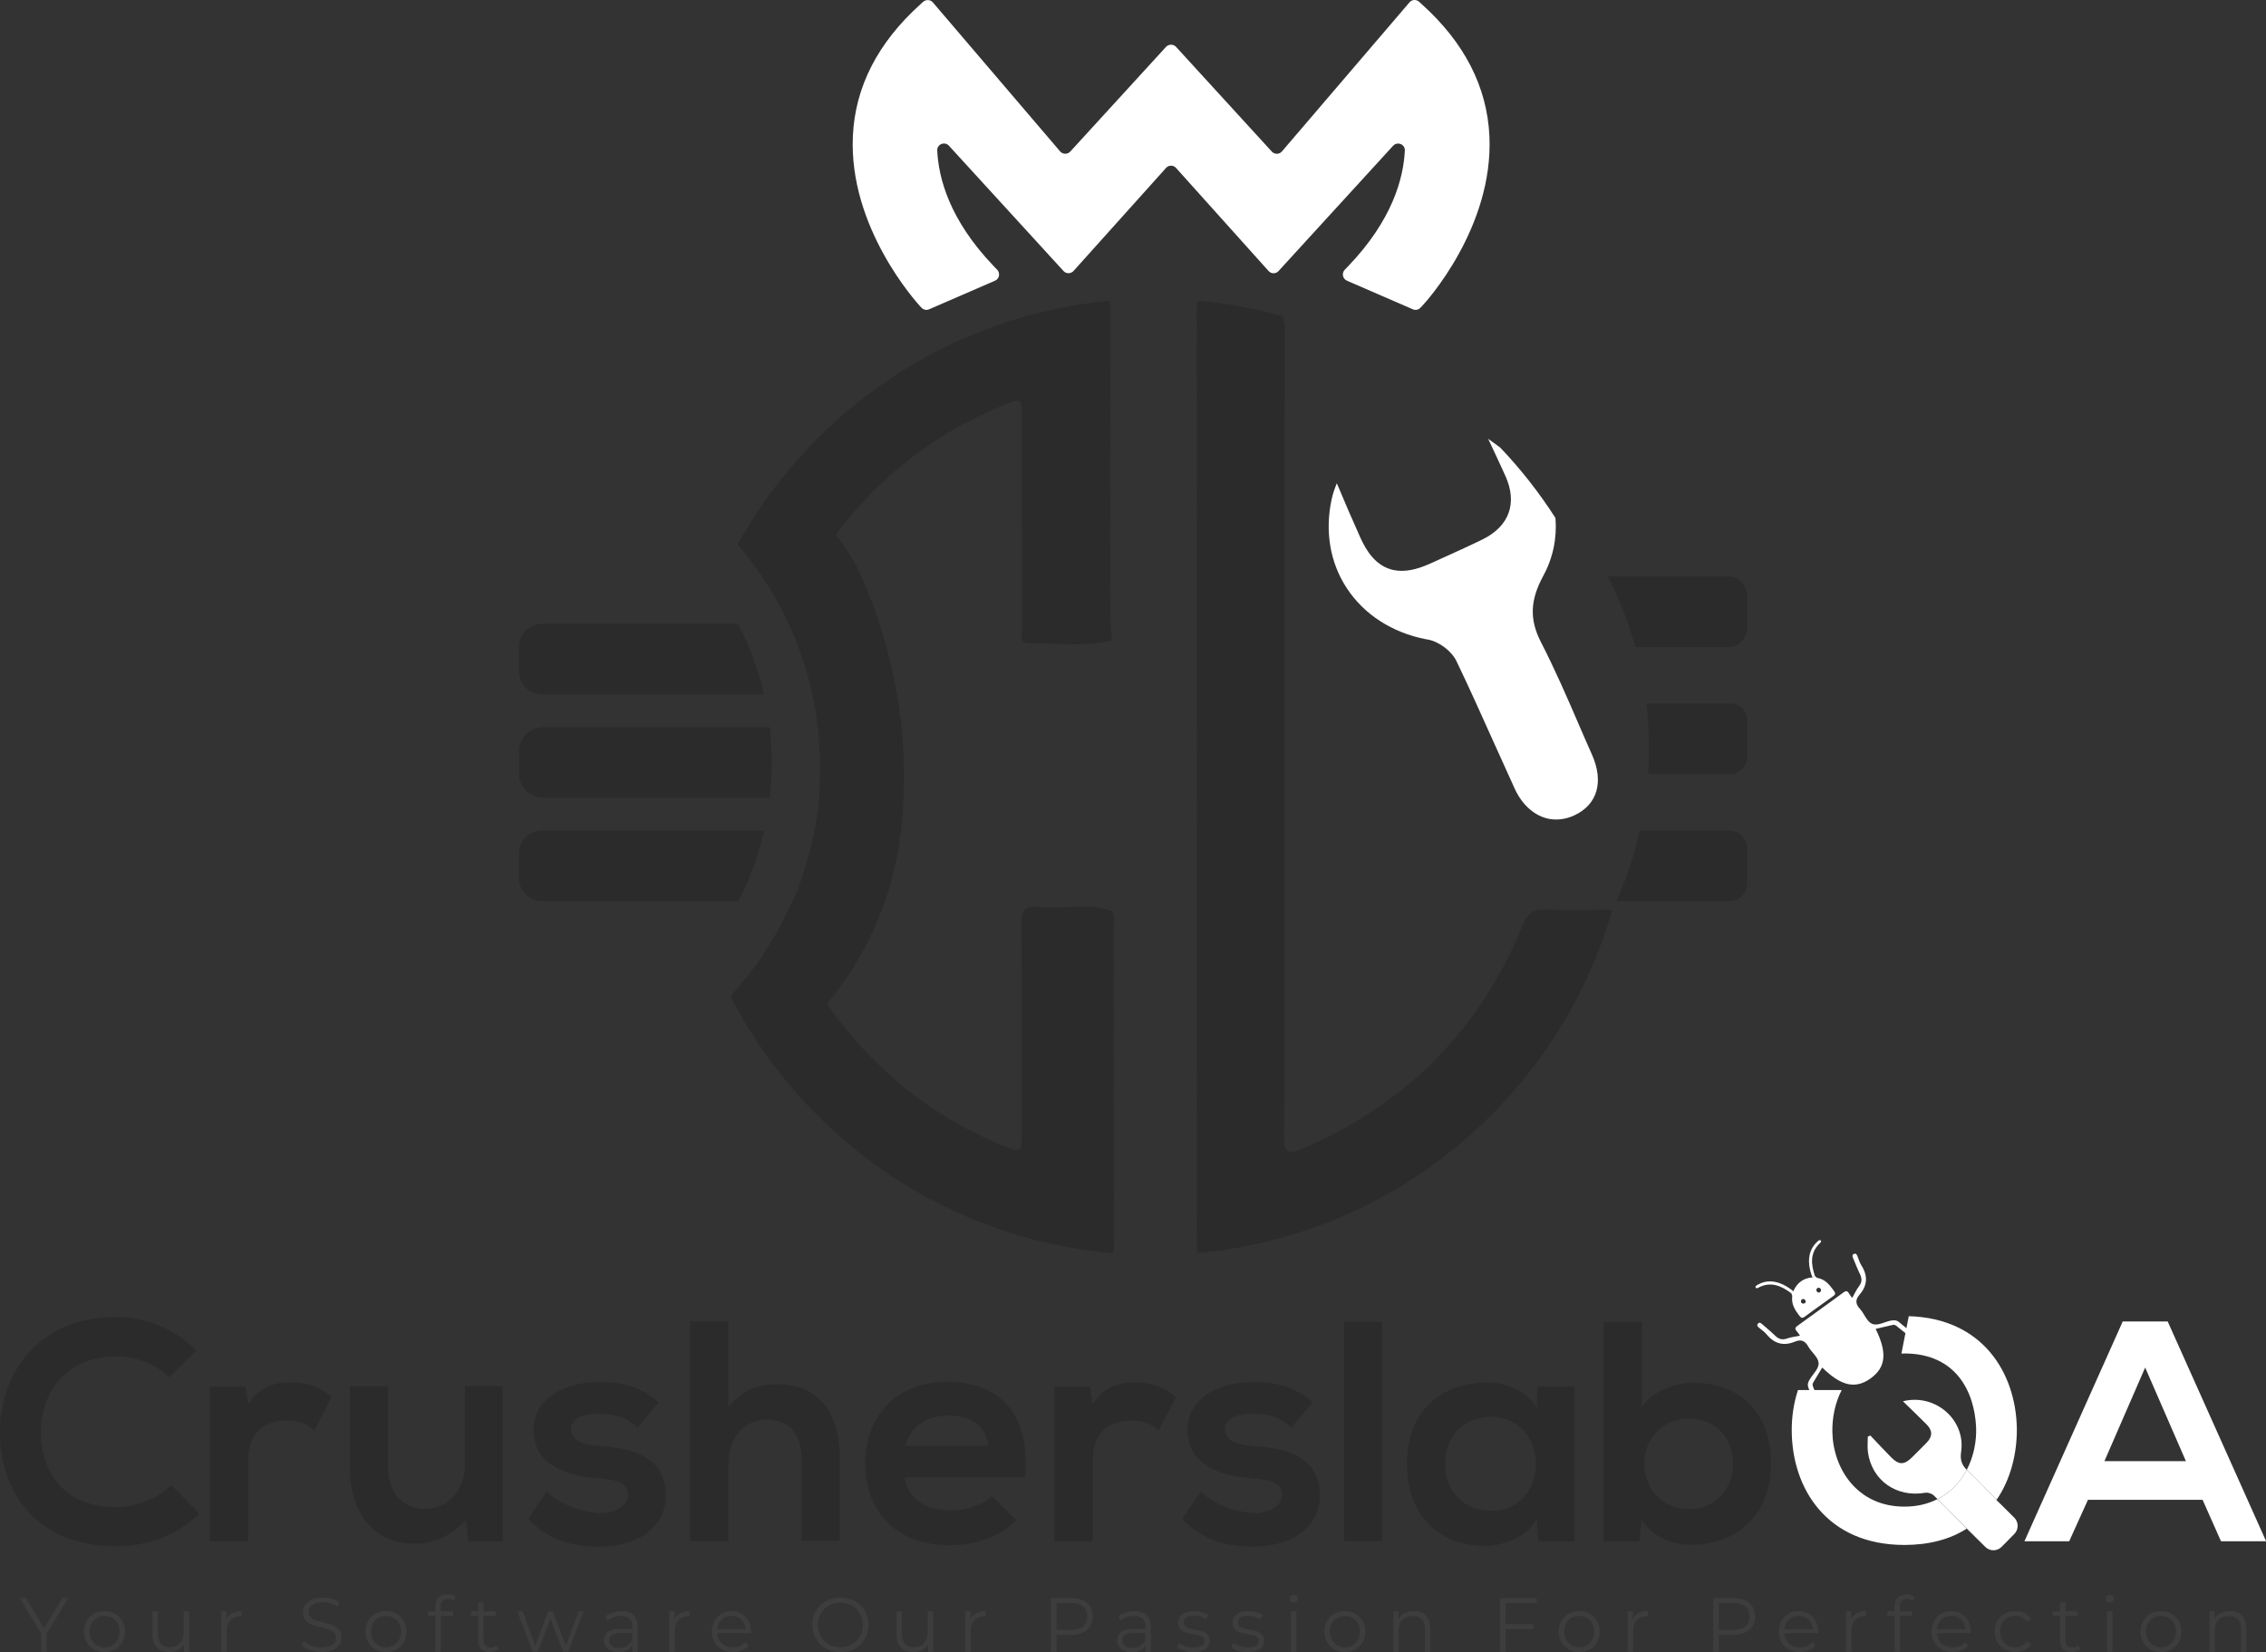 <svg width="133" height="97" viewBox="0 0 133 97" fill="none" xmlns="http://www.w3.org/2000/svg">
<rect x="0" y="0" width="133" height="97" fill="#333333" stroke="none"/>
<g id="Frame" clip-path="url(#clip0_1305_5154)">
<path id="Vector" d="M87.419 7.989C87.284 5.102 85.954 2.5 83.454 0.251L83.292 0.102C83.123 -0.047 82.873 -0.034 82.725 0.142L75.241 8.89C75.085 9.073 74.808 9.073 74.646 8.897L69.026 2.751C68.871 2.582 68.601 2.582 68.439 2.751L62.819 8.897C62.657 9.073 62.38 9.066 62.224 8.89L54.754 0.142C54.612 -0.027 54.355 -0.041 54.186 0.102L54.024 0.251C51.525 2.5 50.187 5.102 50.059 7.989C49.809 13.375 53.815 17.766 53.984 17.956L54.085 18.064C54.2 18.186 54.382 18.227 54.531 18.159L58.401 16.479C58.658 16.37 58.719 16.038 58.529 15.835L58.313 15.611C55.726 12.908 55.085 10.448 55.01 8.836C54.99 8.47 55.449 8.28 55.699 8.558L62.42 15.909C62.575 16.085 62.852 16.079 63.008 15.909L68.439 9.859C68.594 9.682 68.871 9.682 69.026 9.859L74.457 15.909C74.612 16.085 74.889 16.085 75.045 15.909L81.766 8.558C82.016 8.287 82.475 8.47 82.455 8.836C82.38 10.448 81.732 12.908 79.145 15.611L78.929 15.835C78.74 16.038 78.8 16.363 79.057 16.479L82.927 18.159C83.083 18.227 83.265 18.186 83.373 18.064L83.475 17.956C83.664 17.766 87.669 13.375 87.419 7.989Z" fill="white"/>
<g id="Group">
<g id="Group_2">
<path id="Vector_2" d="M102.543 42.28V44.468C102.543 45.01 102.111 45.444 101.57 45.444H96.727C96.768 44.929 96.781 44.414 96.781 43.892C96.781 43.018 96.727 42.151 96.626 41.297H101.564C102.104 41.297 102.543 41.738 102.543 42.28Z" fill="#2B2B2B"/>
<path id="Vector_3" d="M102.543 49.794V51.867C102.543 52.443 102.077 52.904 101.509 52.904H94.87C95.457 51.59 95.923 50.2 96.248 48.757H101.509C102.077 48.757 102.543 49.225 102.543 49.794Z" fill="#2B2B2B"/>
<path id="Vector_4" d="M102.543 34.962V36.873C102.543 37.489 102.043 37.991 101.428 37.991H95.984C95.586 36.548 95.045 35.159 94.377 33.844H101.435C102.043 33.844 102.543 34.346 102.543 34.962Z" fill="#2B2B2B"/>
</g>
</g>
<g id="Group_3">
<g id="Group_4">
<path id="Vector_5" d="M45.297 44.78C45.297 45.478 45.256 46.163 45.182 46.833H31.882C31.099 46.833 30.464 46.196 30.464 45.41V44.116C30.464 43.33 31.099 42.693 31.882 42.693H45.182C45.256 43.378 45.297 44.076 45.297 44.78Z" fill="#2B2B2B"/>
<path id="Vector_6" d="M44.851 48.771C44.52 50.221 44.007 51.61 43.338 52.904H31.821C31.065 52.904 30.457 52.294 30.457 51.536V50.126C30.457 49.367 31.072 48.758 31.821 48.758H44.689C44.743 48.758 44.797 48.764 44.851 48.771Z" fill="#2B2B2B"/>
<path id="Vector_7" d="M44.844 40.762C44.797 40.769 44.75 40.769 44.696 40.769H31.821C31.065 40.769 30.457 40.159 30.457 39.4V37.991C30.457 37.232 31.072 36.622 31.821 36.622H43.318C43.993 37.923 44.507 39.312 44.844 40.762Z" fill="#2B2B2B"/>
</g>
</g>
<path id="Vector_8" d="M83.704 37.53C81.712 37.144 80.057 36.074 79.043 34.522C78.064 33.031 77.753 31.181 78.159 29.311C78.226 29 78.334 28.688 78.463 28.37C78.483 28.404 78.496 28.444 78.51 28.478C78.935 29.494 79.381 30.538 79.847 31.568C80.171 32.279 80.725 33.255 81.826 33.472C82.428 33.587 83.103 33.465 83.947 33.085L84.454 32.855C85.292 32.476 86.163 32.083 87.014 31.669C88.581 30.897 89.074 29.549 88.365 27.956C88.034 27.224 87.696 26.5 87.345 25.761C87.581 25.924 87.804 26.093 88.034 26.262H88.041C89.257 27.536 90.344 28.925 91.296 30.409C91.391 31.581 91.155 32.753 90.581 33.804C89.804 35.24 89.763 36.365 90.445 37.7C91.249 39.265 91.972 40.918 92.661 42.524C92.918 43.12 93.174 43.71 93.438 44.299C94.147 45.898 93.762 47.24 92.397 47.87C91.918 48.093 91.411 48.161 90.918 48.073C90.081 47.91 89.351 47.267 88.912 46.318C88.493 45.39 88.075 44.468 87.656 43.54C86.96 41.995 86.244 40.39 85.494 38.831C85.21 38.228 84.481 37.673 83.805 37.544L83.704 37.53Z" fill="white"/>
<g id="Group_5">
<g id="Group_6">
<g id="Group_7">
<g id="Group_8">
<path id="Vector_9" d="M65.372 72.913C65.372 73.136 65.433 73.374 65.277 73.57C55.503 72.716 47.161 66.822 42.872 58.487C44.304 56.922 45.5 55.127 46.385 53.155C46.567 52.83 46.729 52.484 46.857 52.125C47.573 50.086 48.114 47.965 48.114 45.817C48.114 45.729 48.114 45.641 48.114 45.559C48.12 45.37 48.127 45.187 48.127 44.997C48.127 40.017 46.303 35.464 43.291 31.968C47.661 24.087 55.713 18.538 65.115 17.657C65.169 17.827 65.183 18.057 65.183 18.342C65.156 24.304 65.169 30.26 65.169 36.223C65.169 36.643 65.223 37.07 65.244 37.49C65.318 37.524 65.338 37.557 65.311 37.578C65.291 37.598 65.257 37.605 65.23 37.605C63.629 37.998 62.008 37.74 60.394 37.761C59.779 37.768 60.002 37.185 59.995 36.846C59.982 32.767 59.982 28.688 59.982 24.609C59.982 23.349 59.982 23.349 58.8 23.83C54.875 25.436 51.565 28.038 49.113 31.31C49.093 31.331 49.08 31.351 49.059 31.378C50.248 32.991 50.491 33.709 50.491 33.709C51.727 36.446 52.558 39.434 52.903 42.592C53.166 44.95 53.105 47.267 52.775 49.523C52.275 52.952 50.762 56.285 48.532 58.935C48.539 58.941 48.546 58.955 48.553 58.962C51.079 62.58 54.598 65.514 58.732 67.201C59.968 67.702 59.975 67.702 59.975 66.401C59.975 62.356 59.995 58.311 59.955 54.266C59.948 53.487 60.124 53.162 60.941 53.243C62.366 53.399 63.818 52.972 65.23 53.474C65.433 53.677 65.365 53.941 65.365 54.185C65.372 60.432 65.372 66.672 65.372 72.913Z" fill="#2B2B2B"/>
</g>
</g>
<path id="Vector_10" d="M94.613 53.48C91.452 64.369 81.887 72.52 70.283 73.563C70.249 73.421 70.235 73.238 70.235 73.014C70.242 70.507 70.249 68 70.249 65.493C70.256 58.887 70.249 52.274 70.249 45.654C70.249 37.862 70.262 30.07 70.235 22.278C70.235 21.025 70.229 19.771 70.222 18.511C70.222 18.125 70.249 17.834 70.35 17.651C72.039 17.806 73.68 18.111 75.268 18.559C75.376 18.769 75.423 19.046 75.423 19.412C75.416 20.219 75.409 21.018 75.409 21.824C75.382 28.471 75.396 35.118 75.396 41.765C75.396 49.828 75.409 57.898 75.376 65.954C75.376 66.191 75.369 66.435 75.369 66.672C75.369 67.628 75.531 67.831 76.456 67.431C77.976 66.781 79.381 66.022 80.685 65.148H80.692L80.698 65.141C84.596 62.526 87.494 58.921 89.371 54.32C89.662 53.602 89.993 53.352 90.743 53.392C91.837 53.453 92.938 53.453 94.032 53.399C94.289 53.385 94.478 53.412 94.6 53.467C94.606 53.48 94.606 53.48 94.613 53.48Z" fill="#2B2B2B"/>
</g>
</g>
<path id="Vector_11" d="M106.38 74.993C106.427 74.966 106.474 74.932 106.522 74.898C106.454 74.898 106.407 74.932 106.38 74.993Z" fill="#E63846"/>
<g id="Group_9">
<path id="Vector_12" d="M2.742 95.882V96.973H2.411V95.882L1.155 93.815H1.513L2.594 95.584L3.675 93.815H4.006L2.742 95.882Z" fill="#3D3D3D"/>
<path id="Vector_13" d="M4.931 95.787C4.931 95.082 5.444 94.581 6.133 94.581C6.822 94.581 7.336 95.082 7.336 95.787C7.336 96.492 6.829 96.993 6.133 96.993C5.438 96.993 4.931 96.485 4.931 95.787ZM7.011 95.787C7.011 95.231 6.64 94.866 6.133 94.866C5.627 94.866 5.255 95.238 5.255 95.787C5.255 96.336 5.633 96.709 6.133 96.709C6.633 96.709 7.011 96.336 7.011 95.787Z" fill="#3D3D3D"/>
<path id="Vector_14" d="M11.105 94.602V96.973H10.801V96.539C10.632 96.831 10.328 96.993 9.95 96.993C9.348 96.993 8.95 96.654 8.95 95.977V94.602H9.267V95.943C9.267 96.451 9.531 96.702 9.977 96.702C10.47 96.702 10.78 96.383 10.78 95.841V94.595H11.105V94.602Z" fill="#3D3D3D"/>
<path id="Vector_15" d="M14.178 94.581V94.893C14.151 94.893 14.124 94.886 14.104 94.886C13.611 94.886 13.307 95.204 13.307 95.76V96.966H12.989V94.595H13.293V95.062C13.442 94.751 13.739 94.581 14.178 94.581Z" fill="#3D3D3D"/>
<path id="Vector_16" d="M17.711 96.587L17.839 96.329C18.062 96.553 18.461 96.715 18.879 96.715C19.467 96.715 19.724 96.465 19.724 96.153C19.724 95.286 17.785 95.821 17.785 94.656C17.785 94.188 18.143 93.788 18.947 93.788C19.305 93.788 19.67 93.89 19.92 94.066L19.805 94.33C19.535 94.154 19.224 94.066 18.94 94.066C18.366 94.066 18.109 94.324 18.109 94.635C18.109 95.503 20.048 94.981 20.048 96.126C20.048 96.587 19.676 96.986 18.873 96.986C18.407 97 17.941 96.831 17.711 96.587Z" fill="#3D3D3D"/>
<path id="Vector_17" d="M21.453 95.787C21.453 95.082 21.966 94.581 22.655 94.581C23.344 94.581 23.858 95.082 23.858 95.787C23.858 96.492 23.351 96.993 22.655 96.993C21.959 96.993 21.453 96.485 21.453 95.787ZM23.533 95.787C23.533 95.231 23.162 94.866 22.655 94.866C22.149 94.866 21.777 95.238 21.777 95.787C21.777 96.336 22.155 96.709 22.655 96.709C23.155 96.709 23.533 96.336 23.533 95.787Z" fill="#3D3D3D"/>
<path id="Vector_18" d="M25.864 94.317V94.595H26.593V94.866H25.87V96.966H25.553V94.866H25.127V94.595H25.553V94.303C25.553 93.876 25.803 93.599 26.269 93.599C26.445 93.599 26.627 93.646 26.742 93.748L26.634 93.985C26.546 93.91 26.418 93.87 26.282 93.87C26.006 93.876 25.864 94.025 25.864 94.317Z" fill="#3D3D3D"/>
<path id="Vector_19" d="M29.255 96.824C29.126 96.939 28.937 96.993 28.755 96.993C28.309 96.993 28.066 96.743 28.066 96.302V94.866H27.64V94.595H28.066V94.073H28.383V94.595H29.099V94.866H28.383V96.282C28.383 96.56 28.525 96.716 28.795 96.716C28.924 96.716 29.059 96.675 29.147 96.594L29.255 96.824Z" fill="#3D3D3D"/>
<path id="Vector_20" d="M34.246 94.601L33.355 96.973H33.051L32.308 95.028L31.565 96.973H31.261L30.369 94.601H30.673L31.416 96.614L32.173 94.601H32.45L33.206 96.614L33.956 94.601H34.246Z" fill="#3D3D3D"/>
<path id="Vector_21" d="M37.428 95.503V96.973H37.124V96.6C36.982 96.844 36.698 96.993 36.313 96.993C35.78 96.993 35.449 96.716 35.449 96.302C35.449 95.936 35.685 95.631 36.361 95.631H37.11V95.489C37.11 95.083 36.881 94.866 36.441 94.866C36.138 94.866 35.847 94.974 35.658 95.144L35.516 94.906C35.753 94.703 36.104 94.588 36.475 94.588C37.083 94.581 37.428 94.886 37.428 95.503ZM37.11 96.262V95.875H36.367C35.908 95.875 35.759 96.058 35.759 96.302C35.759 96.58 35.982 96.749 36.354 96.749C36.718 96.743 36.982 96.567 37.11 96.262Z" fill="#3D3D3D"/>
<path id="Vector_22" d="M40.474 94.581V94.893C40.447 94.893 40.42 94.886 40.4 94.886C39.907 94.886 39.603 95.204 39.603 95.76V96.966H39.285V94.595H39.589V95.062C39.738 94.751 40.042 94.581 40.474 94.581Z" fill="#3D3D3D"/>
<path id="Vector_23" d="M44.074 95.882H42.095C42.129 96.377 42.507 96.709 43.028 96.709C43.318 96.709 43.568 96.607 43.75 96.397L43.933 96.607C43.723 96.858 43.392 96.993 43.021 96.993C42.284 96.993 41.778 96.485 41.778 95.787C41.778 95.089 42.271 94.581 42.933 94.581C43.595 94.581 44.081 95.076 44.081 95.787C44.081 95.814 44.074 95.848 44.074 95.882ZM42.095 95.645H43.77C43.73 95.177 43.392 94.859 42.933 94.859C42.474 94.859 42.136 95.177 42.095 95.645Z" fill="#3D3D3D"/>
<path id="Vector_24" d="M47.675 95.394C47.675 94.473 48.377 93.788 49.33 93.788C50.275 93.788 50.978 94.466 50.978 95.394C50.978 96.316 50.275 97 49.33 97C48.377 97 47.675 96.309 47.675 95.394ZM50.647 95.394C50.647 94.642 50.086 94.087 49.33 94.087C48.573 94.087 48.006 94.642 48.006 95.394C48.006 96.146 48.573 96.702 49.33 96.702C50.086 96.702 50.647 96.146 50.647 95.394Z" fill="#3D3D3D"/>
<path id="Vector_25" d="M54.774 94.602V96.973H54.47V96.539C54.301 96.831 53.997 96.993 53.619 96.993C53.017 96.993 52.619 96.654 52.619 95.977V94.602H52.937V95.943C52.937 96.451 53.2 96.702 53.646 96.702C54.139 96.702 54.45 96.383 54.45 95.841V94.595H54.774V94.602Z" fill="#3D3D3D"/>
<path id="Vector_26" d="M57.847 94.581V94.893C57.82 94.893 57.793 94.886 57.773 94.886C57.28 94.886 56.976 95.204 56.976 95.76V96.966H56.658V94.595H56.962V95.062C57.111 94.751 57.415 94.581 57.847 94.581Z" fill="#3D3D3D"/>
<path id="Vector_27" d="M64.142 94.9C64.142 95.57 63.656 95.977 62.859 95.977H62.015V96.973H61.684V93.815H62.859C63.656 93.815 64.142 94.222 64.142 94.9ZM63.812 94.9C63.812 94.391 63.481 94.107 62.852 94.107H62.015V95.686H62.852C63.481 95.679 63.812 95.394 63.812 94.9Z" fill="#3D3D3D"/>
<path id="Vector_28" d="M67.547 95.503V96.973H67.243V96.6C67.101 96.844 66.817 96.993 66.433 96.993C65.899 96.993 65.568 96.716 65.568 96.302C65.568 95.936 65.804 95.631 66.48 95.631H67.23V95.489C67.23 95.083 67 94.866 66.561 94.866C66.257 94.866 65.966 94.974 65.777 95.144L65.635 94.906C65.872 94.703 66.223 94.588 66.595 94.588C67.196 94.581 67.547 94.886 67.547 95.503ZM67.223 96.262V95.875H66.48C66.02 95.875 65.872 96.058 65.872 96.302C65.872 96.58 66.095 96.749 66.466 96.749C66.838 96.743 67.101 96.567 67.223 96.262Z" fill="#3D3D3D"/>
<path id="Vector_29" d="M69.073 96.702L69.215 96.451C69.404 96.6 69.722 96.715 70.053 96.715C70.499 96.715 70.688 96.559 70.688 96.329C70.688 95.713 69.154 96.2 69.154 95.259C69.154 94.872 69.486 94.581 70.087 94.581C70.391 94.581 70.722 94.669 70.924 94.805L70.782 95.062C70.573 94.92 70.33 94.859 70.087 94.859C69.661 94.859 69.472 95.028 69.472 95.252C69.472 95.889 71.005 95.408 71.005 96.322C71.005 96.736 70.647 97 70.033 97C69.641 96.993 69.263 96.864 69.073 96.702Z" fill="#3D3D3D"/>
<path id="Vector_30" d="M72.262 96.702L72.404 96.451C72.593 96.6 72.91 96.715 73.241 96.715C73.687 96.715 73.876 96.559 73.876 96.329C73.876 95.713 72.343 96.2 72.343 95.259C72.343 94.872 72.674 94.581 73.275 94.581C73.579 94.581 73.91 94.669 74.112 94.805L73.971 95.062C73.761 94.92 73.518 94.859 73.275 94.859C72.849 94.859 72.66 95.028 72.66 95.252C72.66 95.889 74.194 95.408 74.194 96.322C74.194 96.736 73.836 97 73.221 97C72.829 96.993 72.451 96.864 72.262 96.702Z" fill="#3D3D3D"/>
<path id="Vector_31" d="M75.7 93.849C75.7 93.727 75.801 93.626 75.936 93.626C76.065 93.626 76.173 93.727 76.173 93.849C76.173 93.978 76.071 94.087 75.936 94.087C75.801 94.08 75.7 93.978 75.7 93.849ZM75.774 94.601H76.092V96.973H75.774V94.601Z" fill="#3D3D3D"/>
<path id="Vector_32" d="M77.733 95.787C77.733 95.082 78.246 94.581 78.935 94.581C79.624 94.581 80.138 95.082 80.138 95.787C80.138 96.492 79.631 96.993 78.935 96.993C78.246 96.993 77.733 96.485 77.733 95.787ZM79.814 95.787C79.814 95.231 79.442 94.866 78.935 94.866C78.429 94.866 78.057 95.238 78.057 95.787C78.057 96.336 78.436 96.709 78.935 96.709C79.442 96.709 79.814 96.336 79.814 95.787Z" fill="#3D3D3D"/>
<path id="Vector_33" d="M83.947 95.598V96.973H83.63V95.631C83.63 95.13 83.366 94.873 82.921 94.873C82.414 94.873 82.097 95.191 82.097 95.726V96.973H81.779V94.602H82.083V95.042C82.252 94.751 82.569 94.588 82.981 94.588C83.555 94.581 83.947 94.913 83.947 95.598Z" fill="#3D3D3D"/>
<path id="Vector_34" d="M88.372 94.107V95.347H89.999V95.638H88.372V96.98H88.041V93.822H90.195V94.114H88.372V94.107Z" fill="#3D3D3D"/>
<path id="Vector_35" d="M91.486 95.787C91.486 95.082 91.999 94.581 92.688 94.581C93.377 94.581 93.89 95.082 93.89 95.787C93.89 96.492 93.384 96.993 92.688 96.993C91.999 96.993 91.486 96.485 91.486 95.787ZM93.566 95.787C93.566 95.231 93.195 94.866 92.688 94.866C92.181 94.866 91.81 95.238 91.81 95.787C91.81 96.336 92.188 96.709 92.688 96.709C93.195 96.709 93.566 96.336 93.566 95.787Z" fill="#3D3D3D"/>
<path id="Vector_36" d="M96.72 94.581V94.893C96.693 94.893 96.666 94.886 96.646 94.886C96.153 94.886 95.849 95.204 95.849 95.76V96.966H95.532V94.595H95.836V95.062C95.984 94.751 96.288 94.581 96.72 94.581Z" fill="#3D3D3D"/>
<path id="Vector_37" d="M103.016 94.9C103.016 95.57 102.53 95.977 101.732 95.977H100.888V96.973H100.557V93.815H101.732C102.53 93.815 103.016 94.222 103.016 94.9ZM102.685 94.9C102.685 94.391 102.354 94.107 101.726 94.107H100.888V95.686H101.726C102.354 95.679 102.685 95.394 102.685 94.9Z" fill="#3D3D3D"/>
<path id="Vector_38" d="M106.704 95.882H104.725C104.759 96.377 105.137 96.709 105.657 96.709C105.947 96.709 106.197 96.607 106.38 96.397L106.562 96.607C106.353 96.858 106.022 96.993 105.65 96.993C104.914 96.993 104.407 96.485 104.407 95.787C104.407 95.089 104.894 94.581 105.562 94.581C106.224 94.581 106.711 95.076 106.711 95.787C106.704 95.814 106.704 95.848 106.704 95.882ZM104.725 95.645H106.4C106.359 95.177 106.022 94.859 105.562 94.859C105.103 94.859 104.765 95.177 104.725 95.645Z" fill="#3D3D3D"/>
<path id="Vector_39" d="M109.534 94.581V94.893C109.507 94.893 109.48 94.886 109.46 94.886C108.967 94.886 108.663 95.204 108.663 95.76V96.966H108.345V94.595H108.649V95.062C108.798 94.751 109.102 94.581 109.534 94.581Z" fill="#3D3D3D"/>
<path id="Vector_40" d="M111.5 94.317V94.595H112.229V94.866H111.513V96.966H111.196V94.866H110.77V94.595H111.196V94.303C111.196 93.876 111.446 93.599 111.912 93.599C112.087 93.599 112.27 93.646 112.385 93.748L112.277 93.985C112.189 93.91 112.06 93.87 111.925 93.87C111.642 93.876 111.5 94.025 111.5 94.317Z" fill="#3D3D3D"/>
<path id="Vector_41" d="M115.667 95.882H113.688C113.722 96.377 114.1 96.709 114.62 96.709C114.911 96.709 115.161 96.607 115.343 96.397L115.526 96.607C115.316 96.858 114.985 96.993 114.614 96.993C113.877 96.993 113.371 96.485 113.371 95.787C113.371 95.089 113.857 94.581 114.526 94.581C115.188 94.581 115.674 95.076 115.674 95.787C115.667 95.814 115.667 95.848 115.667 95.882ZM113.688 95.645H115.363C115.323 95.177 114.985 94.859 114.526 94.859C114.067 94.859 113.729 95.177 113.688 95.645Z" fill="#3D3D3D"/>
<path id="Vector_42" d="M117.072 95.787C117.072 95.082 117.586 94.581 118.288 94.581C118.687 94.581 119.024 94.737 119.214 95.049L118.977 95.211C118.815 94.974 118.565 94.859 118.288 94.859C117.768 94.859 117.397 95.231 117.397 95.78C117.397 96.336 117.775 96.702 118.288 96.702C118.565 96.702 118.815 96.593 118.977 96.356L119.214 96.519C119.024 96.824 118.687 96.986 118.288 96.986C117.586 96.993 117.072 96.492 117.072 95.787Z" fill="#3D3D3D"/>
<path id="Vector_43" d="M122.098 96.824C121.97 96.939 121.78 96.993 121.598 96.993C121.152 96.993 120.909 96.743 120.909 96.302V94.866H120.484V94.595H120.909V94.073H121.227V94.595H121.943V94.866H121.227V96.282C121.227 96.56 121.368 96.716 121.639 96.716C121.767 96.716 121.902 96.675 121.99 96.594L122.098 96.824Z" fill="#3D3D3D"/>
<path id="Vector_44" d="M123.597 93.849C123.597 93.727 123.699 93.626 123.834 93.626C123.962 93.626 124.07 93.727 124.07 93.849C124.07 93.978 123.969 94.087 123.834 94.087C123.699 94.08 123.597 93.978 123.597 93.849ZM123.672 94.601H123.989V96.973H123.672V94.601Z" fill="#3D3D3D"/>
<path id="Vector_45" d="M125.631 95.787C125.631 95.082 126.144 94.581 126.833 94.581C127.522 94.581 128.035 95.082 128.035 95.787C128.035 96.492 127.529 96.993 126.833 96.993C126.137 96.993 125.631 96.485 125.631 95.787ZM127.711 95.787C127.711 95.231 127.34 94.866 126.833 94.866C126.326 94.866 125.955 95.238 125.955 95.787C125.955 96.336 126.333 96.709 126.833 96.709C127.333 96.709 127.711 96.336 127.711 95.787Z" fill="#3D3D3D"/>
<path id="Vector_46" d="M131.845 95.598V96.973H131.527V95.631C131.527 95.13 131.264 94.873 130.818 94.873C130.312 94.873 129.994 95.191 129.994 95.726V96.973H129.677V94.602H129.981V95.042C130.149 94.751 130.467 94.588 130.879 94.588C131.453 94.581 131.845 94.913 131.845 95.598Z" fill="#3D3D3D"/>
</g>
<path id="Vector_47" d="M10.051 87.175C9.207 88.022 7.937 88.483 6.816 88.483C3.634 88.483 2.405 86.254 2.391 84.113C2.371 81.958 3.715 79.634 6.816 79.634C7.937 79.634 9.078 80.02 9.916 80.854L11.53 79.289C10.206 77.981 8.552 77.317 6.809 77.317C2.162 77.317 -0.027 80.745 -0.007 84.12C0.014 87.474 2.033 90.773 6.809 90.773C8.666 90.773 10.368 90.163 11.699 88.856L10.051 87.175Z" fill="#2B2B2B"/>
<path id="Vector_48" d="M17.123 81.152C16.204 81.152 15.266 81.321 14.57 82.446L14.408 81.396H12.327V90.482H14.57V85.692C14.57 84.011 15.651 83.388 16.833 83.388C17.569 83.388 17.988 83.591 18.447 83.977L19.453 82.026C18.96 81.518 18.062 81.152 17.123 81.152Z" fill="#2B2B2B"/>
<path id="Vector_49" d="M27.282 81.389V86.037C27.282 87.419 26.343 88.578 24.965 88.578C23.533 88.578 22.777 87.528 22.777 86.145V81.389H20.534V86.166C20.534 88.984 22.115 90.624 24.283 90.624C25.553 90.624 26.411 90.184 27.35 89.255L27.498 90.489H29.505V81.382H27.282V81.389Z" fill="#2B2B2B"/>
<path id="Vector_50" d="M35.206 84.892C34.05 84.817 33.517 84.485 33.517 83.896C33.517 83.32 34.105 82.995 35.172 82.995C36.036 82.995 36.773 83.198 37.414 83.808L38.664 82.331C37.617 81.409 36.55 81.131 35.138 81.131C33.483 81.131 31.315 81.87 31.315 83.97C31.315 86.037 33.355 86.66 35.064 86.789C36.354 86.864 36.86 87.121 36.86 87.744C36.86 88.408 36.07 88.849 35.226 88.829C34.219 88.808 32.747 88.28 32.098 87.561L30.997 89.167C32.321 90.549 33.753 90.787 35.185 90.787C37.772 90.787 39.076 89.404 39.076 87.799C39.076 85.393 36.908 85.007 35.206 84.892Z" fill="#2B2B2B"/>
<path id="Vector_51" d="M45.581 81.26C44.554 81.26 43.561 81.572 42.751 82.622V77.574H40.508V90.475H42.751V85.827C42.751 84.465 43.669 83.34 44.993 83.34C46.182 83.34 47.047 84.038 47.047 85.698V90.468H49.289V85.678C49.296 83.015 48.154 81.26 45.581 81.26Z" fill="#2B2B2B"/>
<path id="Vector_52" d="M55.598 81.118C52.66 81.118 50.782 83.11 50.782 85.874C50.782 88.788 52.639 90.719 55.76 90.719C57.138 90.719 58.698 90.245 59.651 89.242L58.219 87.826C57.705 88.361 56.618 88.673 55.794 88.673C54.213 88.673 53.241 87.86 53.092 86.735H60.164C60.522 82.995 58.624 81.118 55.598 81.118ZM53.133 84.872C53.464 83.693 54.456 83.103 55.666 83.103C56.956 83.103 57.867 83.693 58.016 84.872H53.133Z" fill="#2B2B2B"/>
<path id="Vector_53" d="M66.689 81.152C65.77 81.152 64.838 81.321 64.136 82.446L63.974 81.396H61.893V90.482H64.136V85.692C64.136 84.011 65.217 83.388 66.399 83.388C67.135 83.388 67.554 83.591 68.013 83.977L69.019 82.026C68.533 81.518 67.628 81.152 66.689 81.152Z" fill="#2B2B2B"/>
<path id="Vector_54" d="M73.586 84.892C72.431 84.817 71.897 84.485 71.897 83.896C71.897 83.32 72.485 82.995 73.552 82.995C74.416 82.995 75.153 83.198 75.794 83.808L77.044 82.331C75.997 81.409 74.93 81.131 73.518 81.131C71.863 81.131 69.702 81.87 69.702 83.97C69.702 86.037 71.742 86.66 73.444 86.789C74.734 86.864 75.247 87.121 75.247 87.744C75.247 88.408 74.457 88.849 73.613 88.829C72.606 88.808 71.134 88.28 70.485 87.561L69.384 89.167C70.708 90.549 72.14 90.787 73.572 90.787C76.159 90.787 77.47 89.404 77.47 87.799C77.463 85.393 75.288 85.007 73.586 84.892Z" fill="#2B2B2B"/>
<path id="Vector_55" d="M78.895 77.594V90.475H81.117V77.594H78.895Z" fill="#2B2B2B"/>
<path id="Vector_56" d="M90.263 81.389L90.189 82.642C89.675 81.741 88.52 81.165 87.304 81.165C84.657 81.145 82.583 82.785 82.583 85.922C82.583 89.113 84.569 90.766 87.25 90.753C88.264 90.732 89.675 90.218 90.189 89.154L90.297 90.482H92.411V81.396H90.263V81.389ZM87.507 88.693C86.021 88.693 84.825 87.663 84.825 85.928C84.825 84.194 86.021 83.184 87.507 83.184C91.033 83.178 91.033 88.693 87.507 88.693Z" fill="#2B2B2B"/>
<path id="Vector_57" d="M99.341 81.172C98.389 81.172 96.896 81.687 96.363 82.629V77.601H94.12V90.482H96.214L96.363 89.228C97.058 90.312 98.18 90.685 99.281 90.685C101.942 90.685 103.948 88.917 103.948 85.929C103.955 82.791 101.989 81.172 99.341 81.172ZM99.139 88.598C97.72 88.598 96.511 87.568 96.511 85.929C96.511 84.343 97.72 83.272 99.139 83.272C100.571 83.272 101.712 84.289 101.712 85.929C101.712 87.507 100.571 88.598 99.139 88.598Z" fill="#2B2B2B"/>
<path id="Vector_58" d="M112.033 77.269L111.601 79.465C111.662 79.458 111.716 79.458 111.777 79.458C114.81 79.458 115.89 81.707 115.985 83.787C116.019 84.634 115.836 85.522 115.438 86.288C115.451 86.301 115.465 86.315 115.472 86.322C116.066 86.87 116.627 87.467 117.187 88.049C118.011 86.857 118.39 85.332 118.376 83.862C118.322 80.61 116.377 77.391 112.033 77.269ZM113.715 88.009C113.168 88.287 112.526 88.449 111.777 88.449C108.98 88.449 107.589 86.186 107.548 84.065C107.535 83.232 107.704 82.365 108.095 81.606H105.529C105.279 82.371 105.157 83.191 105.164 84.011C105.184 87.365 107.204 90.699 111.777 90.699C113.229 90.699 114.458 90.367 115.431 89.743L115.64 89.947C114.999 89.303 114.37 88.646 113.715 88.009Z" fill="white"/>
<path id="Vector_59" d="M127.231 77.581H124.59L118.822 90.482H121.449L122.55 88.049H129.278L130.359 90.482H133.007L127.231 77.581ZM123.516 85.78L125.908 80.284L128.299 85.78H123.516Z" fill="white"/>
<path id="Vector_60" d="M118.227 90.055L117.478 90.814C117.214 91.078 116.789 91.078 116.525 90.814L115.647 89.946C115.005 89.303 114.37 88.645 113.722 88.009C114.485 87.622 115.059 87.006 115.438 86.288C115.451 86.301 115.465 86.315 115.472 86.322C116.066 86.87 116.627 87.467 117.187 88.049C117.187 88.056 117.18 88.056 117.18 88.063L117.478 88.354C117.478 88.354 117.478 88.354 117.484 88.361L118.221 89.093C118.491 89.357 118.491 89.791 118.227 90.055Z" fill="white"/>
<path id="Vector_61" d="M115.438 86.288C115.06 87.006 114.485 87.622 113.722 88.009C113.648 87.934 113.574 87.86 113.492 87.785C113.378 87.677 113.148 87.609 112.993 87.636C111.317 87.927 109.865 86.918 109.636 85.251C109.595 84.946 109.629 84.641 109.629 84.336C109.676 84.316 109.73 84.296 109.777 84.275C110.189 84.709 110.595 85.142 111.014 85.569C111.453 86.01 111.77 86.003 112.216 85.563C112.506 85.271 112.81 84.98 113.094 84.682C113.432 84.329 113.432 83.977 113.087 83.632C112.648 83.184 112.189 82.751 111.689 82.263C113.601 81.789 115.377 83.367 115.107 85.217C115.046 85.657 115.107 85.969 115.438 86.288Z" fill="white"/>
<path id="Vector_62" d="M117.478 88.354L117.181 88.063C117.181 88.056 117.187 88.056 117.187 88.049C117.248 88.11 117.309 88.178 117.37 88.239C117.41 88.28 117.444 88.314 117.478 88.354Z" fill="#E63846"/>
<path id="Vector_63" d="M113.195 79.207C113.101 79.316 112.999 79.2 112.918 79.133C112.425 78.733 111.932 78.333 111.432 77.94C111.331 77.866 111.25 77.744 111.081 77.784C110.75 77.866 110.419 77.94 110.088 78.015C110.777 79.41 110.689 80.264 109.811 80.908L109.784 80.928C108.899 81.558 108.062 81.375 106.954 80.284C106.778 80.583 106.603 80.874 106.427 81.159C106.339 81.301 106.427 81.423 106.468 81.538C106.684 82.134 106.907 82.731 107.129 83.327C107.163 83.428 107.244 83.557 107.116 83.618C106.954 83.693 106.927 83.544 106.88 83.422C106.636 82.771 106.393 82.114 106.143 81.47C106.076 81.287 106.116 81.152 106.211 80.996C106.407 80.657 106.785 80.339 106.738 79.986C106.697 79.654 106.312 79.376 106.13 79.044C105.941 78.706 105.704 78.618 105.36 78.76C104.698 79.038 104.151 78.895 103.691 78.34C103.57 78.191 103.401 78.076 103.252 77.954C103.171 77.886 103.097 77.811 103.178 77.71C103.259 77.601 103.354 77.669 103.428 77.737C103.685 77.96 103.948 78.177 104.191 78.414C104.394 78.611 104.596 78.679 104.873 78.584C105.096 78.502 105.346 78.475 105.65 78.414C105.556 78.286 105.508 78.204 105.441 78.13C105.333 78.008 105.373 77.927 105.495 77.838C105.947 77.513 106.4 77.181 106.853 76.856C107.305 76.531 107.758 76.199 108.21 75.867C108.332 75.779 108.42 75.765 108.507 75.907C108.555 75.996 108.616 76.063 108.71 76.199C108.865 75.928 108.967 75.697 109.115 75.508C109.298 75.27 109.291 75.061 109.169 74.803C109.021 74.498 108.899 74.173 108.764 73.861C108.724 73.766 108.697 73.658 108.818 73.611C108.94 73.563 108.987 73.658 109.028 73.76C109.095 73.942 109.156 74.139 109.257 74.295C109.642 74.905 109.608 75.474 109.136 76.016C108.892 76.294 108.899 76.551 109.163 76.836C109.419 77.114 109.561 77.567 109.865 77.71C110.189 77.866 110.608 77.601 110.986 77.527C111.162 77.493 111.311 77.493 111.459 77.615C111.993 78.062 112.533 78.496 113.08 78.929C113.182 79.004 113.31 79.078 113.195 79.207Z" fill="white"/>
<g id="Group_10">
<path id="Vector_64" d="M106.832 72.967C106.231 73.529 106.285 74.2 106.522 74.898C106.474 74.932 106.427 74.959 106.38 74.993C106.258 74.695 106.184 74.39 106.177 74.071C106.17 73.59 106.332 73.184 106.697 72.865C106.744 72.831 106.792 72.77 106.853 72.818C106.92 72.872 106.886 72.919 106.832 72.967Z" fill="white"/>
<g id="Group_11">
<path id="Vector_65" d="M105.123 75.921C105.171 75.887 105.211 75.853 105.258 75.812C105.184 75.812 105.144 75.846 105.123 75.921Z" fill="white"/>
<path id="Vector_66" d="M106.69 75.026C106.609 75.013 106.569 74.952 106.522 74.898C106.474 74.932 106.427 74.959 106.38 74.993C106.109 75.013 105.887 75.087 105.697 75.23C105.508 75.365 105.36 75.562 105.258 75.806C105.218 75.846 105.171 75.88 105.123 75.914C105.164 75.975 105.198 76.036 105.191 76.117C105.137 76.571 105.36 76.917 105.616 77.249C105.711 77.364 105.772 77.412 105.914 77.31C106.191 77.1 106.474 76.897 106.758 76.693C107.042 76.49 107.325 76.287 107.609 76.083C107.751 75.982 107.724 75.907 107.643 75.785C107.393 75.44 107.143 75.115 106.69 75.026ZM105.941 76.504C105.839 76.551 105.772 76.537 105.724 76.47C105.691 76.402 105.691 76.327 105.765 76.28C105.839 76.233 105.907 76.26 105.954 76.327C106.008 76.395 105.981 76.456 105.941 76.504ZM106.819 75.867C106.765 75.894 106.697 75.894 106.643 75.826C106.596 75.758 106.589 75.691 106.657 75.629C106.724 75.575 106.798 75.596 106.852 75.65C106.907 75.711 106.893 75.785 106.819 75.867Z" fill="white"/>
<path id="Vector_67" d="M105.258 75.805C105.218 75.846 105.171 75.88 105.123 75.914C104.536 75.474 103.914 75.209 103.191 75.602C103.131 75.636 103.07 75.65 103.043 75.575C103.016 75.501 103.09 75.474 103.137 75.44C103.556 75.189 103.989 75.169 104.441 75.325C104.745 75.433 105.015 75.602 105.258 75.805Z" fill="white"/>
</g>
</g>
</g>
<defs>
<clipPath id="clip0_1305_5154">
<rect width="133" height="97" fill="white"/>
</clipPath>
</defs>
</svg>
